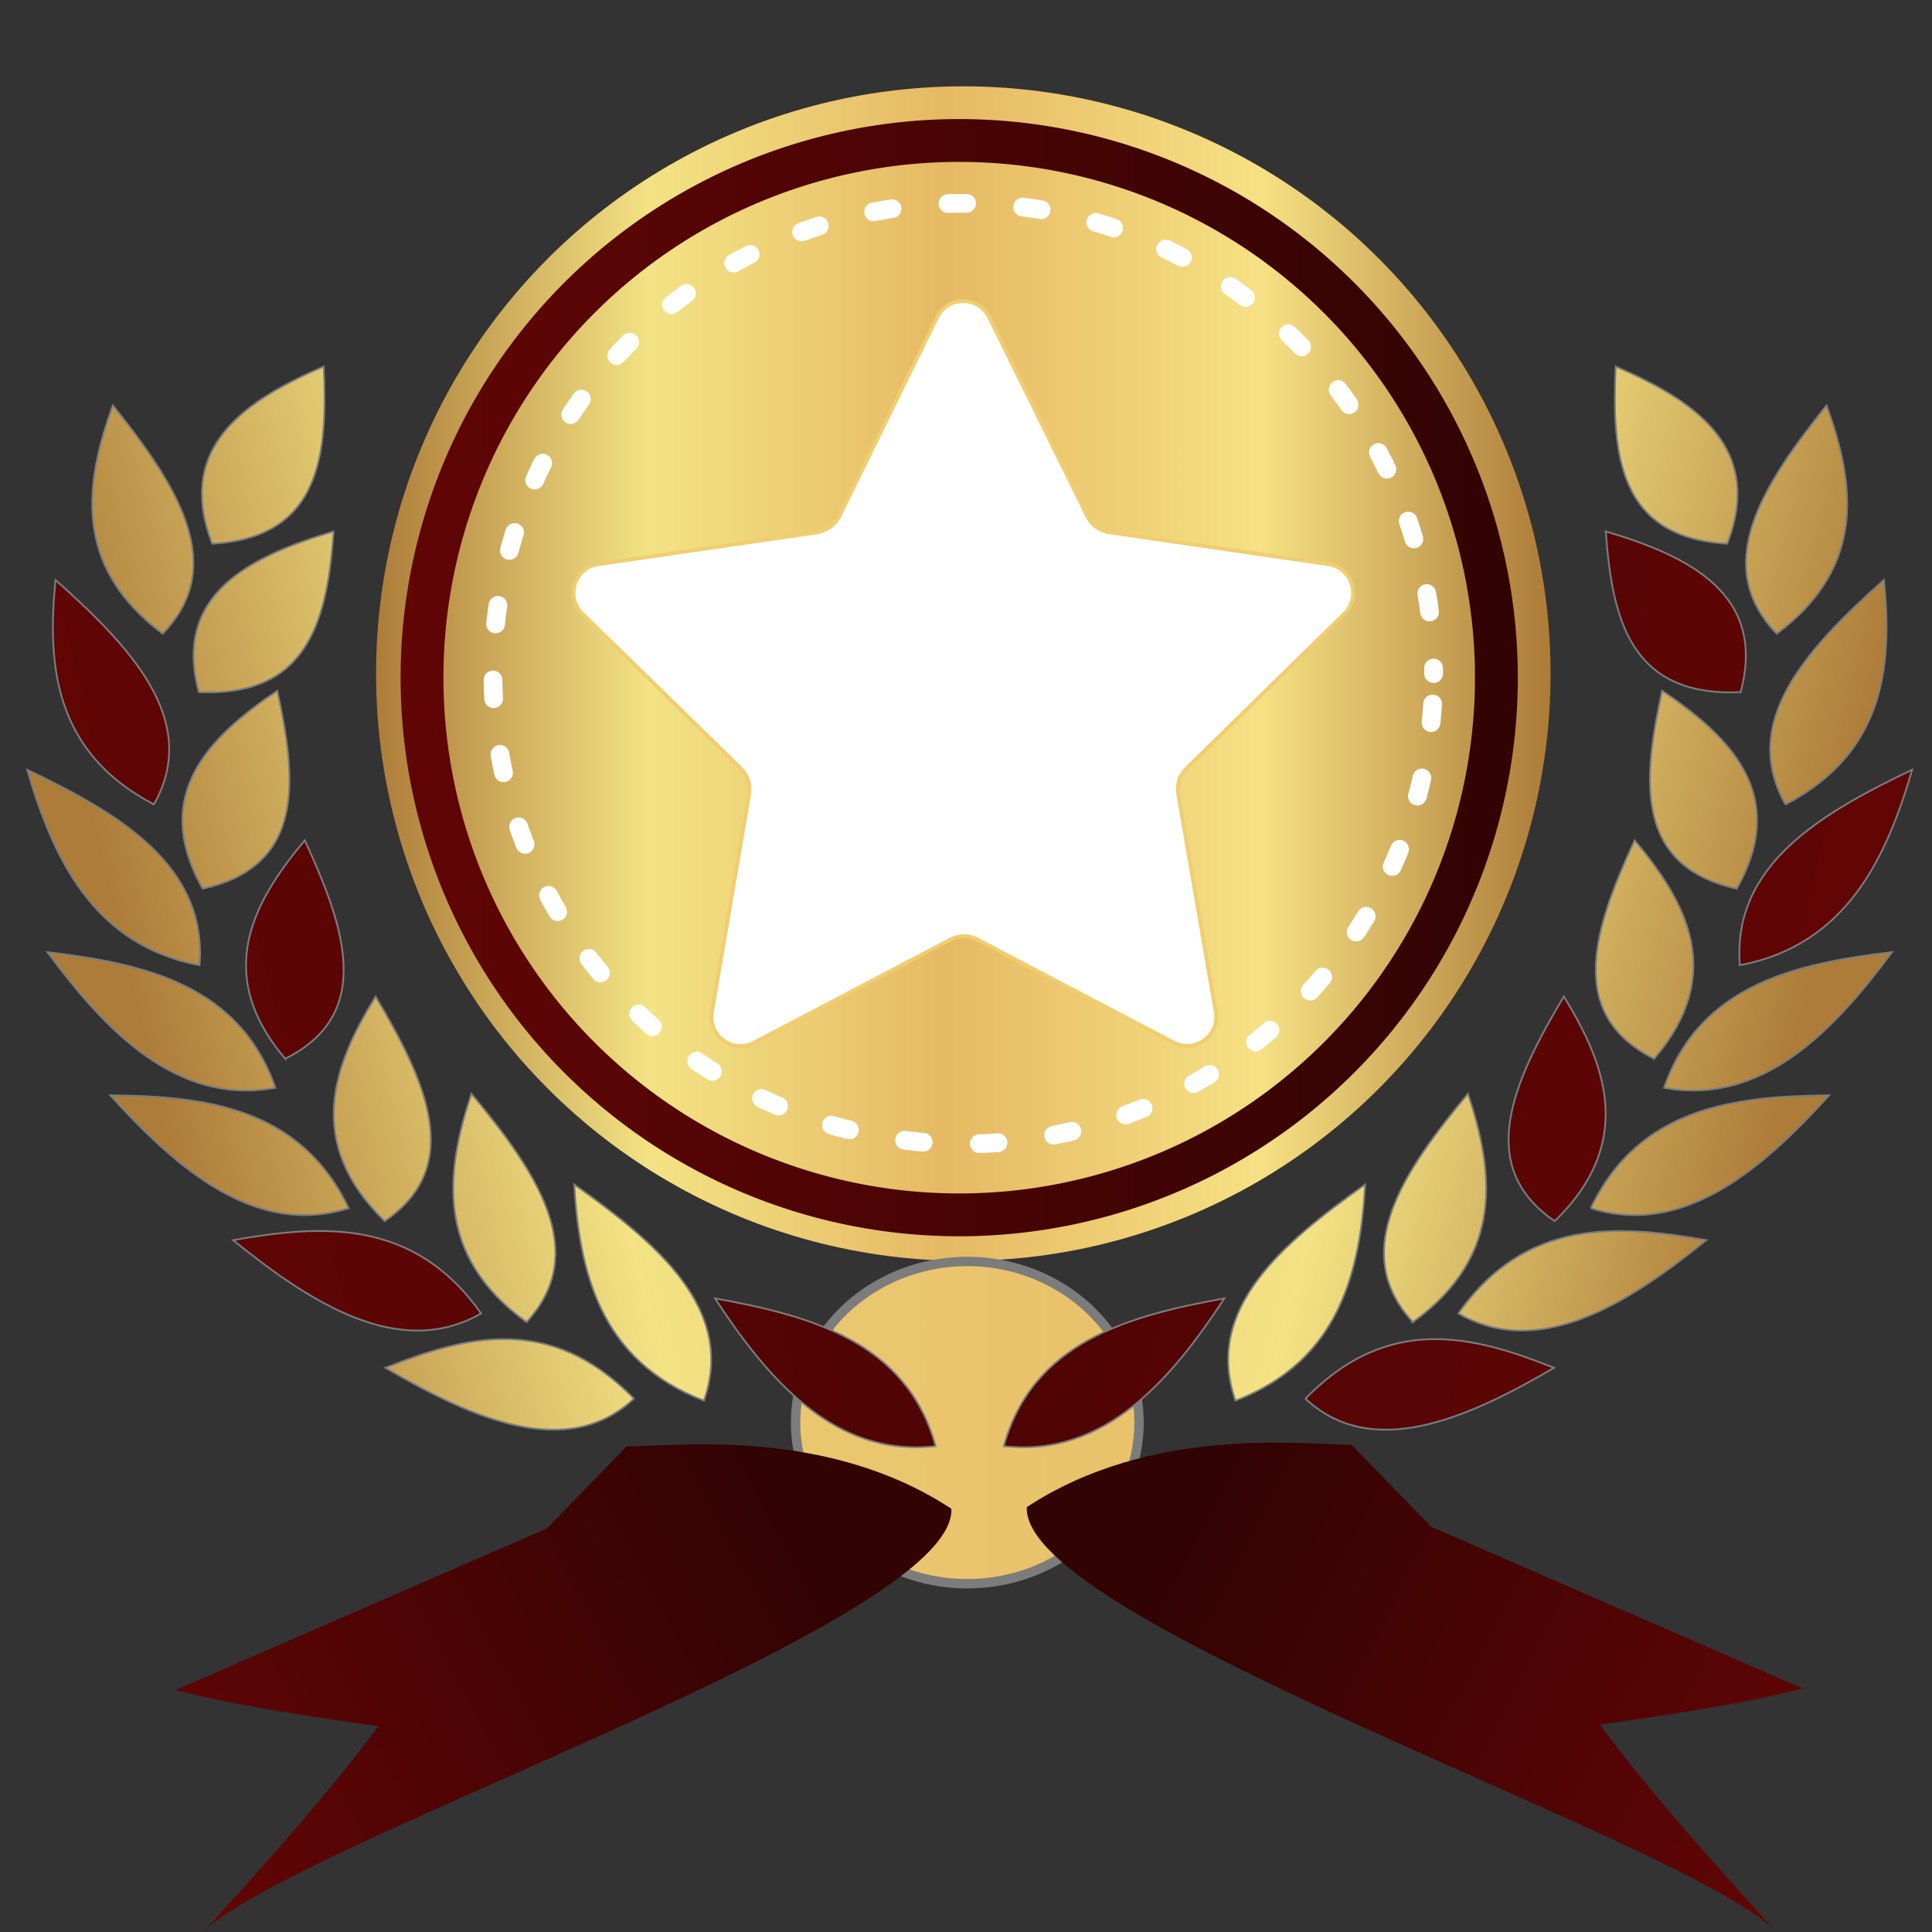 <svg xmlns="http://www.w3.org/2000/svg" xmlns:xlink="http://www.w3.org/1999/xlink" viewBox="0 0 508 508" style="enable-background:new 0 0 508 508" xml:space="preserve" width="512" height="512"><rect x="0" y="0" width="508" height="508" fill="#333333" stroke="none"/><defs><linearGradient xlink:href="#a" id="J" gradientUnits="userSpaceOnUse" gradientTransform="matrix(.488 0 0 .476 509.602 -80.957)" x1="-101.015" y1="1223.078" x2="-436.386" y2="1052.362" spreadMethod="pad"/><linearGradient xlink:href="#a" id="K" gradientUnits="userSpaceOnUse" x1="-101.015" y1="1223.078" x2="-436.386" y2="1052.362" gradientTransform="matrix(-.488 0 0 .476 10.534 -80.527)" spreadMethod="pad"/><linearGradient id="b"><stop style="stop-color:#ad7c39;stop-opacity:1" offset="0"/><stop offset=".233" style="stop-color:#f3e384;stop-opacity:1"/><stop offset=".484" style="stop-color:#e6b964;stop-opacity:1"/><stop style="stop-color:#f6e184;stop-opacity:1" offset=".754"/><stop style="stop-color:#ac7b38;stop-opacity:1" offset="1"/></linearGradient><linearGradient xlink:href="#b" id="d" x1="80.615" y1="177.112" x2="425.969" y2="177.112" gradientUnits="userSpaceOnUse" gradientTransform="matrix(.894 0 0 .894 26.792 18.734)"/><linearGradient xlink:href="#b" id="e" gradientUnits="userSpaceOnUse" x1="-47.213" y1="372.637" x2="989.134" y2="372.637" gradientTransform="matrix(2.554 0 0 2.396 -719.46 -1668.107)"/><linearGradient xlink:href="#a" id="f" gradientUnits="userSpaceOnUse" x1="-47.213" y1="372.637" x2="989.134" y2="372.637" gradientTransform="matrix(-.479 0 -.107 .449 516.718 -9.235)" spreadMethod="pad"/><linearGradient xlink:href="#b" id="g" gradientUnits="userSpaceOnUse" x1="-47.213" y1="372.637" x2="989.134" y2="372.637" gradientTransform="matrix(-.479 0 -.107 .449 516.718 -9.235)"/><linearGradient xlink:href="#a" id="h" gradientUnits="userSpaceOnUse" x1="-47.213" y1="372.637" x2="989.134" y2="372.637" gradientTransform="matrix(-.479 0 -.107 .449 516.718 -9.235)" spreadMethod="pad"/><linearGradient xlink:href="#b" id="i" gradientUnits="userSpaceOnUse" x1="-47.213" y1="372.637" x2="989.134" y2="372.637" gradientTransform="matrix(-.479 0 -.107 .449 516.718 -9.235)"/><linearGradient xlink:href="#b" id="j" gradientUnits="userSpaceOnUse" x1="-47.213" y1="372.637" x2="989.134" y2="372.637" gradientTransform="matrix(-.479 0 -.107 .449 516.718 -9.235)"/><linearGradient xlink:href="#a" id="k" gradientUnits="userSpaceOnUse" x1="-47.213" y1="372.637" x2="989.134" y2="372.637" gradientTransform="matrix(-.479 0 -.107 .449 516.718 -9.235)" spreadMethod="pad"/><linearGradient xlink:href="#b" id="l" gradientUnits="userSpaceOnUse" x1="-47.213" y1="372.637" x2="989.134" y2="372.637" gradientTransform="matrix(-.479 0 -.107 .449 516.718 -9.235)"/><linearGradient xlink:href="#b" id="m" gradientUnits="userSpaceOnUse" x1="-47.213" y1="372.637" x2="989.134" y2="372.637" gradientTransform="matrix(-.479 0 -.107 .449 516.718 -9.235)"/><linearGradient xlink:href="#b" id="n" gradientUnits="userSpaceOnUse" x1="-47.213" y1="372.637" x2="989.134" y2="372.637" gradientTransform="matrix(-.479 0 -.107 .449 516.718 -9.235)"/><linearGradient xlink:href="#b" id="o" gradientUnits="userSpaceOnUse" x1="-47.213" y1="372.637" x2="989.134" y2="372.637" gradientTransform="matrix(-.479 0 -.107 .449 516.718 -9.235)"/><linearGradient xlink:href="#a" id="p" gradientUnits="userSpaceOnUse" x1="-47.213" y1="372.637" x2="989.134" y2="372.637" gradientTransform="matrix(-.479 0 -.107 .449 516.718 -9.235)" spreadMethod="pad"/><linearGradient xlink:href="#a" id="q" gradientUnits="userSpaceOnUse" x1="-47.213" y1="372.637" x2="989.134" y2="372.637" gradientTransform="matrix(-.479 0 -.107 .449 516.718 -9.235)" spreadMethod="pad"/><linearGradient xlink:href="#b" id="r" gradientUnits="userSpaceOnUse" x1="-47.213" y1="372.637" x2="989.134" y2="372.637" gradientTransform="matrix(-.479 0 -.107 .449 516.718 -9.235)"/><linearGradient xlink:href="#b" id="s" gradientUnits="userSpaceOnUse" x1="-47.213" y1="372.637" x2="989.134" y2="372.637" gradientTransform="matrix(-.479 0 -.107 .449 516.718 -9.235)"/><linearGradient xlink:href="#b" id="t" gradientUnits="userSpaceOnUse" x1="-47.213" y1="372.637" x2="989.134" y2="372.637" gradientTransform="matrix(-.479 0 -.107 .449 516.718 -9.235)"/><linearGradient xlink:href="#a" id="u" gradientUnits="userSpaceOnUse" x1="-47.213" y1="372.637" x2="989.134" y2="372.637" gradientTransform="matrix(.479 0 .107 .449 -6.77 -9.235)" spreadMethod="pad"/><linearGradient xlink:href="#b" id="v" gradientUnits="userSpaceOnUse" x1="-47.213" y1="372.637" x2="989.134" y2="372.637" gradientTransform="matrix(.479 0 .107 .449 -6.77 -9.235)"/><linearGradient xlink:href="#b" id="w" gradientUnits="userSpaceOnUse" x1="-47.213" y1="372.637" x2="989.134" y2="372.637" gradientTransform="matrix(.479 0 .107 .449 -6.77 -9.235)"/><linearGradient xlink:href="#b" id="x" gradientUnits="userSpaceOnUse" x1="-47.213" y1="372.637" x2="989.134" y2="372.637" gradientTransform="matrix(.479 0 .107 .449 -6.77 -9.235)"/><linearGradient xlink:href="#a" id="y" gradientUnits="userSpaceOnUse" x1="-47.213" y1="372.637" x2="989.134" y2="372.637" gradientTransform="matrix(.479 0 .107 .449 -6.77 -9.235)" spreadMethod="pad"/><linearGradient xlink:href="#b" id="z" gradientUnits="userSpaceOnUse" x1="-47.213" y1="372.637" x2="989.134" y2="372.637" gradientTransform="matrix(.479 0 .107 .449 -6.77 -9.235)"/><linearGradient xlink:href="#b" id="A" gradientUnits="userSpaceOnUse" x1="-47.213" y1="372.637" x2="989.134" y2="372.637" gradientTransform="matrix(.479 0 .107 .449 -6.77 -9.235)"/><linearGradient xlink:href="#a" id="B" gradientUnits="userSpaceOnUse" x1="-47.213" y1="372.637" x2="989.134" y2="372.637" gradientTransform="matrix(.479 0 .107 .449 -6.77 -9.235)" spreadMethod="pad"/><linearGradient xlink:href="#b" id="C" gradientUnits="userSpaceOnUse" x1="-47.213" y1="372.637" x2="989.134" y2="372.637" gradientTransform="matrix(.479 0 .107 .449 -6.77 -9.235)"/><linearGradient xlink:href="#b" id="D" gradientUnits="userSpaceOnUse" x1="-47.213" y1="372.637" x2="989.134" y2="372.637" gradientTransform="matrix(.479 0 .107 .449 -6.77 -9.235)"/><linearGradient xlink:href="#b" id="E" gradientUnits="userSpaceOnUse" x1="-47.213" y1="372.637" x2="989.134" y2="372.637" gradientTransform="matrix(.479 0 .107 .449 -6.77 -9.235)"/><linearGradient xlink:href="#b" id="F" gradientUnits="userSpaceOnUse" x1="-47.213" y1="372.637" x2="989.134" y2="372.637" gradientTransform="matrix(.479 0 .107 .449 -6.77 -9.235)"/><linearGradient xlink:href="#a" id="G" gradientUnits="userSpaceOnUse" x1="-47.213" y1="372.637" x2="989.134" y2="372.637" gradientTransform="matrix(.479 0 .107 .449 -6.77 -9.235)" spreadMethod="pad"/><linearGradient xlink:href="#b" id="H" gradientUnits="userSpaceOnUse" x1="-47.213" y1="372.637" x2="989.134" y2="372.637" gradientTransform="matrix(.479 0 .107 .449 -6.77 -9.235)"/><linearGradient xlink:href="#b" id="I" gradientUnits="userSpaceOnUse" x1="-47.213" y1="372.637" x2="989.134" y2="372.637" gradientTransform="matrix(.479 0 .107 .449 -6.77 -9.235)"/><linearGradient id="a" y2="1486.3" spreadMethod="reflect" gradientUnits="userSpaceOnUse" x2="504.38" gradientTransform="matrix(-1 0 0 1 405.41 -950.62)" y1="1475.4" x1="593.73"><stop stop-color="#610505" offset="0"/><stop stop-color="#310303" offset="1"/></linearGradient><linearGradient id="c" y2="1486.3" spreadMethod="reflect" gradientUnits="userSpaceOnUse" x2="504.38" gradientTransform="translate(132.16 -950.62)" y1="1475.4" x1="593.73"><stop stop-color="#610505" offset="0"/><stop stop-color="#310303" offset="1"/></linearGradient><linearGradient xlink:href="#c" id="L" gradientUnits="userSpaceOnUse" gradientTransform="matrix(.851 0 0 .851 36.767 27.538)" x1="80.615" y1="177.112" x2="425.969" y2="177.112" spreadMethod="pad"/></defs><circle data-old_color="#EEE6DC" data-original="#F8B64C" r="154.412" cy="177.112" cx="253.292" style="fill:url(#d);fill-opacity:1;stroke-width:1.056"/><path data-original="#FFFFFF" d="M353.492 161.34c4.5-4.4 2-12.1-4.2-13l-57.7-8.4c-2.5-.4-4.6-1.9-5.7-4.2l-25.8-52.3c-2.8-5.7-10.9-5.7-13.7 0l-25.7 52.3c-1.1 2.2-3.3 3.8-5.7 4.2l-57.7 8.4c-6.2.9-8.7 8.6-4.2 13l41.7 40.7c1.8 1.8 2.6 4.3 2.2 6.7l-9.8 57.4c-1.1 6.2 5.5 11 11.1 8l51.6-27.1c2.2-1.2 4.9-1.2 7.1 0l51.6 27.1c5.6 2.9 12.1-1.8 11.1-8l-9.9-57.4c-.4-2.5.4-5 2.2-6.7z" style="fill:#fff;stroke:#f0ce70;stroke-opacity:1"/><path style="fill:url(#e);fill-opacity:1;stroke:#7c7c7c;stroke-width:2.474;stroke-linecap:round" d="M299.494 374.056a45.148 42.365 0 1 1-90.297 0 45.148 42.365 0 1 1 90.297 0z"/><path d="M263.933 380.254c7.566-27.408 32.808-34.303 58.017-38.863-14.021 21.383-31.471 41.85-58.017 38.863z" style="fill:url(#f);fill-opacity:1;fill-rule:evenodd;stroke:#7c7c7c;stroke-width:.464px"/><path d="M324.853 368.295c-8.375-24.037 12.212-41.324 34.11-56.86-1.36 22.663-6.58 46.298-34.11 56.86z" style="fill:url(#g);fill-opacity:1;fill-rule:evenodd;stroke:#7c7c7c;stroke-width:.464px"/><path d="M343.26 367.76c21.963-22.56 44.368-16.453 65.344-8.112-23.008 13.503-47.946 24.395-65.344 8.115z" style="fill:url(#h);fill-opacity:1;fill-rule:evenodd;stroke:#7c7c7c;stroke-width:.464px"/><path d="M371.5 347.635c-17.097-18.577-2.282-39.892 14.492-60.064 6.689 20.283 9.791 42.57-14.493 60.064z" style="fill:url(#i);fill-opacity:1;fill-rule:evenodd;stroke:#7c7c7c;stroke-width:.464px"/><path d="M383.46 345.366c17.695-25.117 41.936-23.377 65.19-19.286-20.688 16.792-43.909 31.475-65.19 19.286z" style="fill:url(#j);fill-opacity:1;fill-rule:evenodd;stroke:#7c7c7c;stroke-width:.464px"/><path d="M408.806 321.084c-21.359-14.516-10.613-37.158 2.38-59.067 11.055 17.932 18.856 38.371-2.38 59.067z" style="fill:url(#k);fill-opacity:1;fill-rule:evenodd;stroke:#7c7c7c;stroke-width:.464px"/><path d="M418.269 317.686c12.807-26.746 37.999-29.413 62.677-29.695-17.635 19.454-38.308 37.375-62.678 29.695z" style="fill:url(#l);fill-opacity:1;fill-rule:evenodd;stroke:#7c7c7c;stroke-width:.464px"/><path d="M434.952 278.38c-23.622-11.752-15.57-34.824-5.14-57.425 13.562 16.165 24.127 35.112 5.14 57.426z" style="fill:url(#m);fill-opacity:1;fill-rule:evenodd;stroke:#7c7c7c;stroke-width:.464px"/><path d="M437.54 286.03c9.502-27.278 34.828-32.662 59.95-35.685-15.393 20.767-34.086 40.39-59.95 35.685z" style="fill:url(#n);fill-opacity:1;fill-rule:evenodd;stroke:#7c7c7c;stroke-width:.464px"/><path d="M456.653 233.668c-27.136-5.918-24.654-28.95-19.616-52.046 17.933 12.112 33.492 27.423 19.616 52.046z" style="fill:url(#o);fill-opacity:1;fill-rule:evenodd;stroke:#7c7c7c;stroke-width:.464px"/><path d="M457.469 253.784c-2.022-26.308 21.248-39.876 45.317-51.39-6.694 22.943-17.208 46.105-45.317 51.39z" style="fill:url(#p);fill-opacity:1;fill-rule:evenodd;stroke:#7c7c7c;stroke-width:.464px"/><path d="M457.678 181.99c-29.516 1.372-33.787-20.1-35.46-42.264 21.93 6.52 42.377 16.526 35.46 42.264z" style="fill:url(#q);fill-opacity:1;fill-rule:evenodd;stroke:#7c7c7c;stroke-width:.464px"/><path d="M469.474 211.512c-12.342-21.936 5.961-41.23 25.879-59.016 2.182 21.906.575 45.25-25.88 59.016z" style="fill:url(#r);fill-opacity:1;fill-rule:evenodd;stroke:#7c7c7c;stroke-width:.464px"/><path d="M454.16 142.968c-28.802-1.582-30.366-23.873-29.33-46.609 20.498 8.85 39.136 21.1 29.33 46.609z" style="fill:url(#s);fill-opacity:1;fill-rule:evenodd;stroke:#7c7c7c;stroke-width:.464px"/><path d="M467.174 166.634c-17.625-18.134-3.257-39.643 13.107-60.055 7.209 20.048 10.865 42.16-13.107 60.055z" style="fill:url(#t);fill-opacity:1;fill-rule:evenodd;stroke:#7c7c7c;stroke-width:.464px"/><path style="fill:url(#u);fill-opacity:1;fill-rule:evenodd;stroke:#7c7c7c;stroke-width:.464px" d="M246.015 380.254c-7.566-27.408-32.808-34.303-58.017-38.863 14.021 21.383 31.471 41.85 58.017 38.863z"/><path style="fill:url(#v);fill-opacity:1;fill-rule:evenodd;stroke:#7c7c7c;stroke-width:.464px" d="M185.095 368.295c8.375-24.037-12.213-41.324-34.11-56.86 1.36 22.663 6.58 46.298 34.11 56.86z"/><path style="fill:url(#w);fill-opacity:1;fill-rule:evenodd;stroke:#7c7c7c;stroke-width:.464px" d="M166.687 367.76c-21.963-22.56-44.367-16.453-65.343-8.112 23.008 13.503 47.946 24.395 65.344 8.115z"/><path style="fill:url(#x);fill-opacity:1;fill-rule:evenodd;stroke:#7c7c7c;stroke-width:.464px" d="M138.448 347.635c17.097-18.577 2.282-39.892-14.492-60.064-6.689 20.283-9.791 42.57 14.492 60.064z"/><path style="fill:url(#y);fill-opacity:1;fill-rule:evenodd;stroke:#7c7c7c;stroke-width:.464px" d="M126.488 345.366c-17.695-25.117-41.936-23.377-65.19-19.286 20.688 16.792 43.909 31.475 65.19 19.286Z"/><path style="fill:url(#z);fill-opacity:1;fill-rule:evenodd;stroke:#7c7c7c;stroke-width:.464px" d="M101.142 321.084c21.359-14.516 10.613-37.158-2.38-59.067-11.055 17.932-18.856 38.371 2.38 59.067z"/><path style="fill:url(#A);fill-opacity:1;fill-rule:evenodd;stroke:#7c7c7c;stroke-width:.464px" d="M91.68 317.686c-12.808-26.746-38-29.413-62.678-29.695 17.635 19.454 38.308 37.375 62.677 29.695z"/><path style="fill:url(#B);fill-opacity:1;fill-rule:evenodd;stroke:#7c7c7c;stroke-width:.464px" d="M74.996 278.38c23.622-11.752 15.57-34.824 5.14-57.425-13.562 16.165-24.127 35.112-5.14 57.426z"/><path style="fill:url(#C);fill-opacity:1;fill-rule:evenodd;stroke:#7c7c7c;stroke-width:.464px" d="M72.409 286.03c-9.503-27.278-34.829-32.662-59.95-35.685 15.392 20.767 34.085 40.39 59.95 35.685Z"/><path style="fill:url(#D);fill-opacity:1;fill-rule:evenodd;stroke:#7c7c7c;stroke-width:.464px" d="M53.295 233.668c27.136-5.918 24.654-28.95 19.616-52.046-17.933 12.112-33.492 27.423-19.616 52.046Z"/><path style="fill:url(#E);fill-opacity:1;fill-rule:evenodd;stroke:#7c7c7c;stroke-width:.464px" d="M52.479 253.784c2.022-26.308-21.248-39.876-45.317-51.39 6.694 22.943 17.207 46.105 45.317 51.39z"/><path style="fill:url(#F);fill-opacity:1;fill-rule:evenodd;stroke:#7c7c7c;stroke-width:.464px" d="M52.27 181.99c29.516 1.372 33.787-20.1 35.46-42.264-21.93 6.52-42.377 16.526-35.46 42.264z"/><path style="fill:url(#G);fill-opacity:1;fill-rule:evenodd;stroke:#7c7c7c;stroke-width:.464px" d="M40.474 211.512c12.342-21.936-5.961-41.23-25.879-59.016-2.182 21.906-.575 45.25 25.88 59.016z"/><path style="fill:url(#H);fill-opacity:1;fill-rule:evenodd;stroke:#7c7c7c;stroke-width:.464px" d="M55.788 142.968c28.802-1.582 30.366-23.873 29.33-46.609-20.498 8.85-39.136 21.1-29.33 46.609Z"/><path style="fill:url(#I);fill-opacity:1;fill-rule:evenodd;stroke:#7c7c7c;stroke-width:.464px" d="M42.774 166.634c17.625-18.134 3.257-39.643-13.107-60.055-7.209 20.048-10.865 42.16 13.107 60.055z"/><path style="fill:url(#J);fill-opacity:1;fill-rule:evenodd;stroke:none;stroke-width:1.168px;stroke-linecap:butt;stroke-linejoin:miter;stroke-opacity:1" d="m376.342 401.45 97.678 42.516c-17.791 4.487-35.583 6.888-53.374 9.523 14.377 19.166 30.038 36.453 45.7 53.741-25.041-23.821-197.73-80.93-196.36-110.946 32.68-21.485 72.197-16.477 85.393-16.373z"/><path d="m143.794 401.879-97.678 42.516c17.792 4.488 35.583 6.889 53.374 9.524-14.377 19.166-30.038 36.453-45.699 53.741 25.04-23.821 197.729-80.93 196.36-110.947-32.682-21.484-72.198-16.476-85.393-16.372z" style="fill:url(#K);fill-opacity:1;fill-rule:evenodd;stroke:none;stroke-width:1.168px;stroke-linecap:butt;stroke-linejoin:miter;stroke-opacity:1"/><circle r="123.667" cy="177.123" cx="253.288" style="fill:none;stroke:#fff;stroke-width:4.92;stroke-linecap:round;stroke-linejoin:round;stroke-dasharray:4.92,14.761;stroke-dashoffset:31.376;stroke-miterlimit:4"/><path style="fill:url(#L);fill-opacity:1;stroke-width:1.005" d="M252.217 31.31a146.878 146.878 0 0 0-146.88 146.878 146.878 146.878 0 0 0 146.88 146.877 146.878 146.878 0 0 0 146.877-146.877A146.878 146.878 0 0 0 252.217 31.311Zm0 11.262a135.616 135.616 0 0 1 135.616 135.616 135.616 135.616 0 0 1-135.616 135.616 135.616 135.616 0 0 1-135.619-135.616A135.616 135.616 0 0 1 252.217 42.572Z"/></svg>
